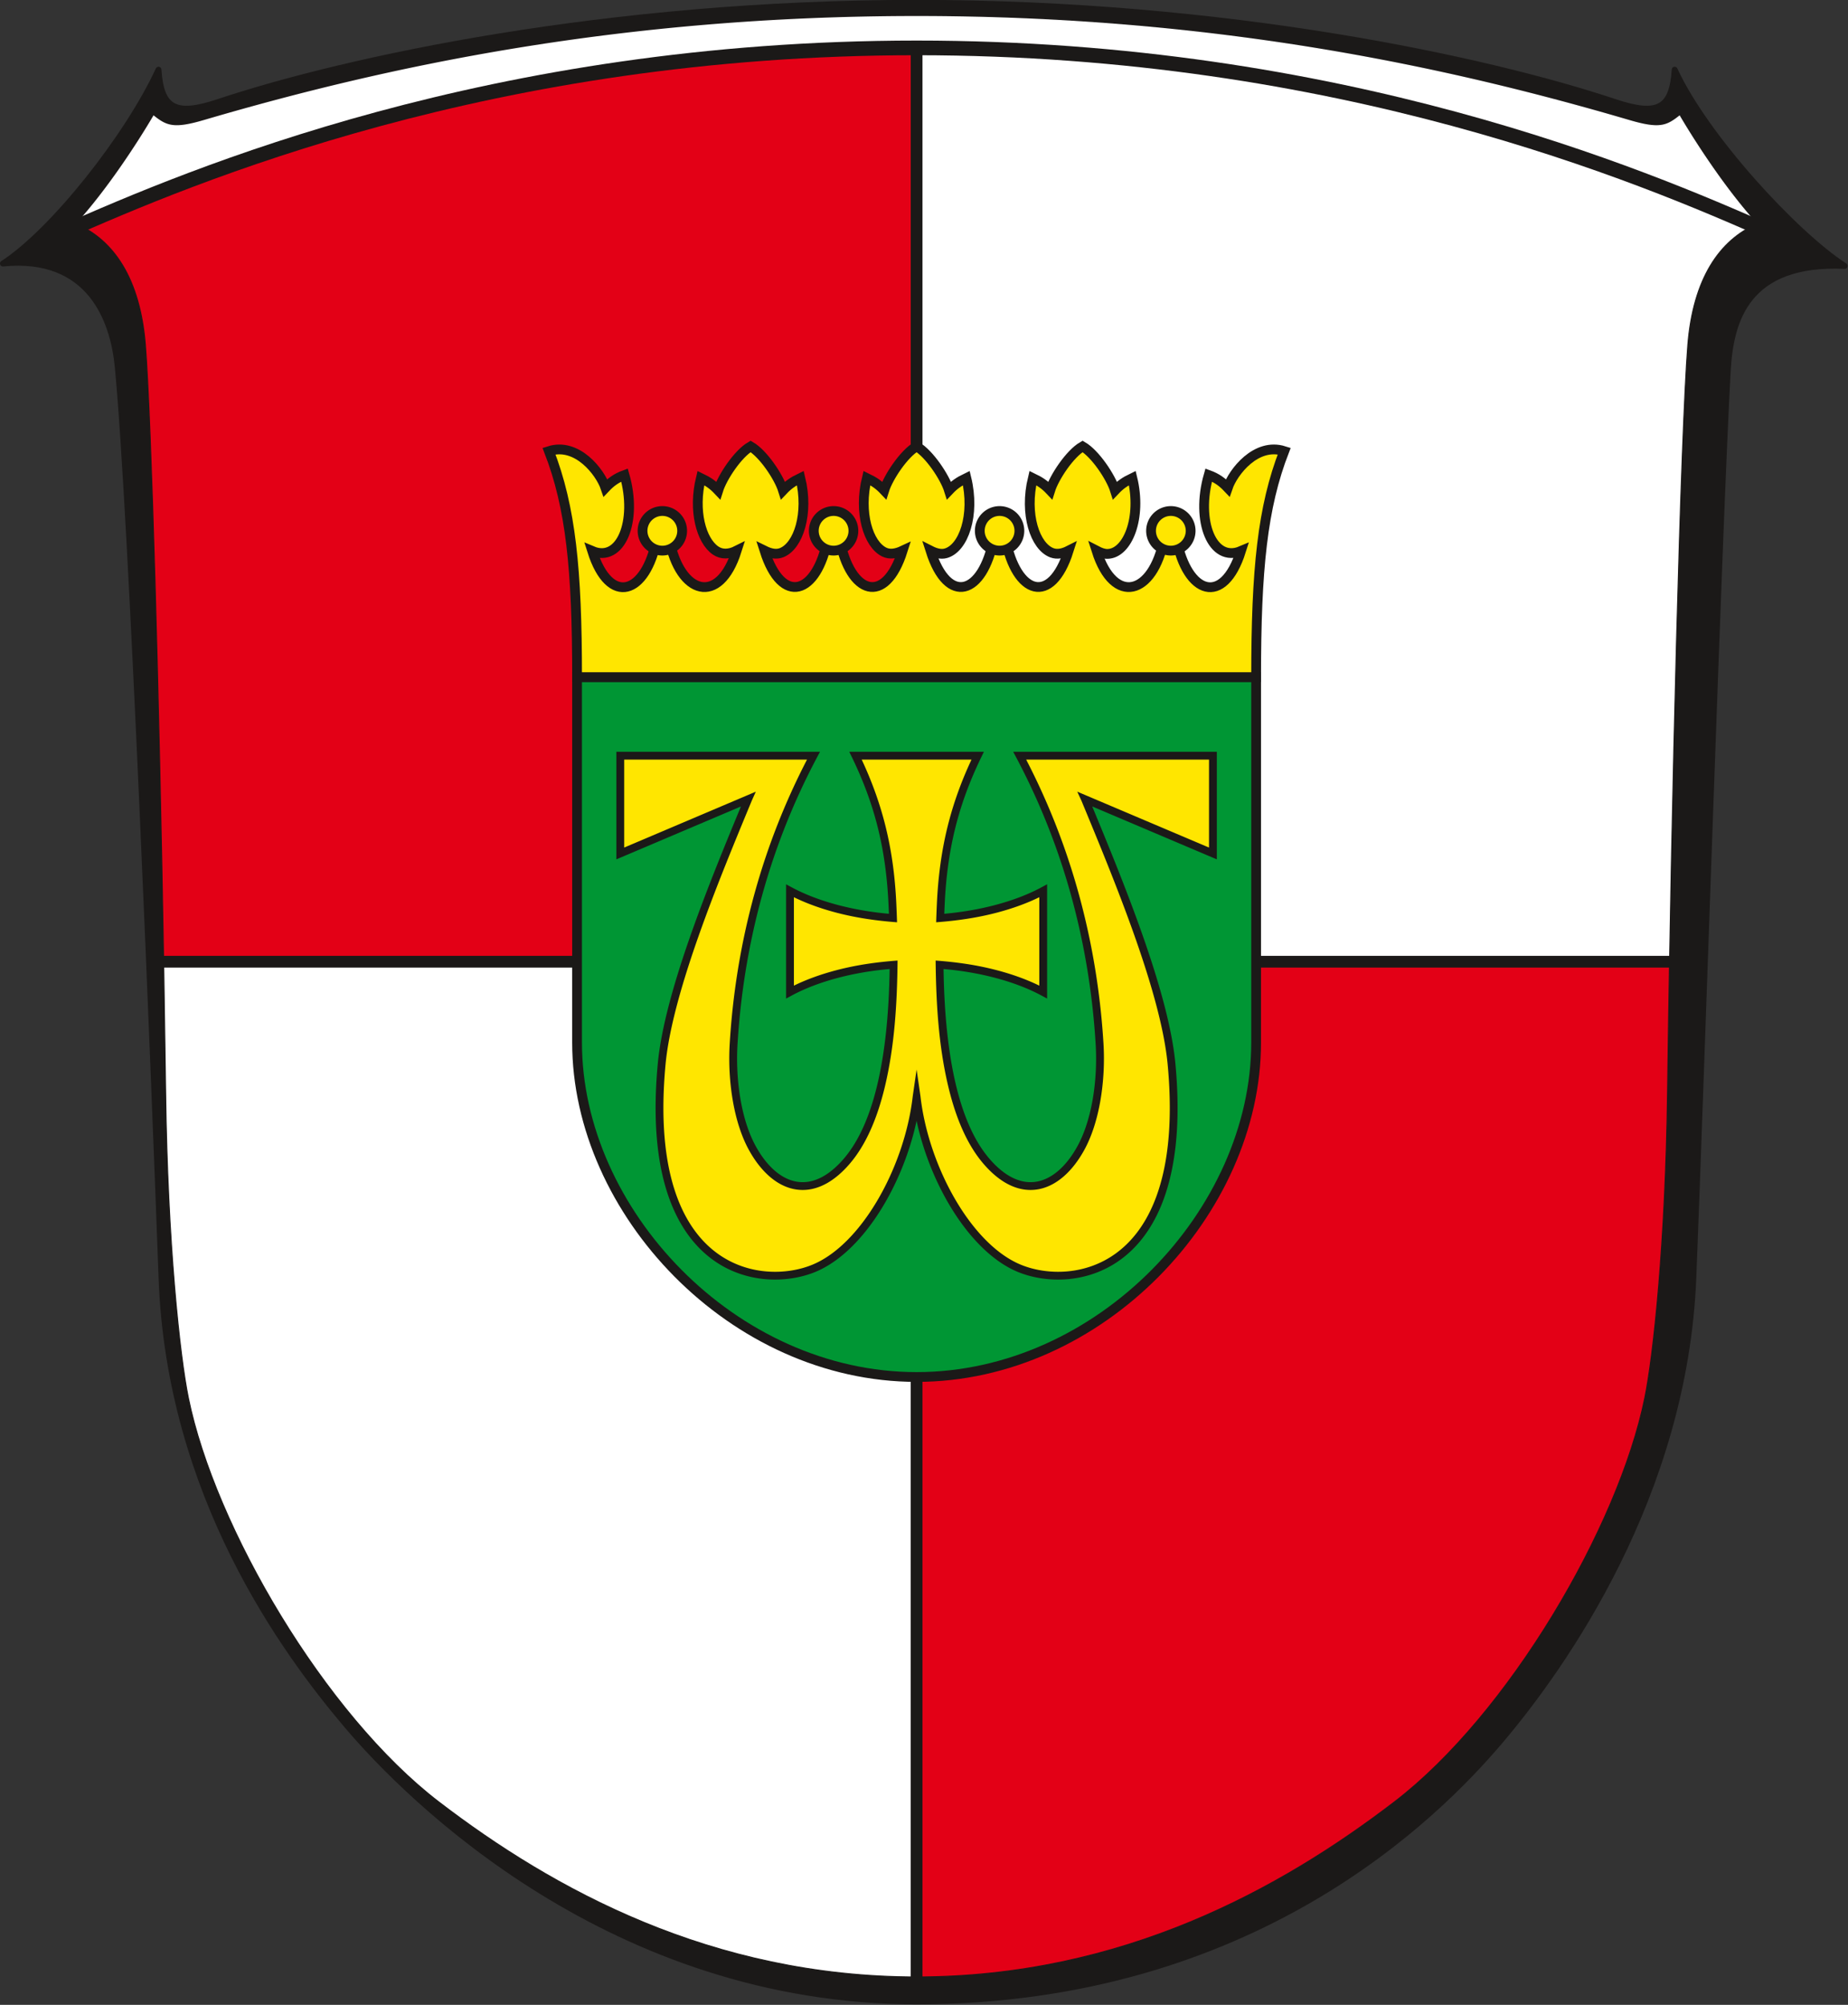 <svg xmlns="http://www.w3.org/2000/svg" width="673" height="730.021" viewBox="0 0 673 730.02"><rect x="0" y="0" width="673" height="730.02" fill="#333333" stroke="none"/><path d="M303.449 738.992c97.505 0 150.818-53.79 169.24-75.505 18.424-21.715 53.438-71.311 55.98-134.165 2.218-54.846 7.546-219.635 9.986-263.167.807-14.407 5.435-31.555 33.882-30.283-14.478-9.394-40.357-37.517-49.282-56.897-.728 11.296-4.919 13.506-17.306 9.376-37.054-12.356-112.552-28.76-202.5-28.76s-165.447 16.404-202.5 28.76c-12.388 4.13-16.579 1.92-17.307-9.376-8.924 19.38-30.64 46.81-45.118 56.203 25.254-2.505 31.996 16.484 33.289 29.858 4.11 42.514 10.704 209.43 12.704 264.286 2.293 62.855 35.548 108.186 53.712 129.642 18.163 21.455 76.997 80.028 165.22 80.028z" style="fill:#1b1918;fill-rule:evenodd;stroke:#1b1918;stroke-width:1.701;stroke-linecap:round;stroke-linejoin:round;stroke-dasharray:none" transform="matrix(1.256 0 0 1.256 -47.328 -199.42)"/><path d="M303.449 731.905c-59.436 0-105.512-25.419-138.57-50.762-33.057-25.343-64.928-79.63-72.568-117.06-2.486-12.183-6.027-44.793-6.599-88.457-1.132-86.53-3.875-191.728-5.871-216.782-1.536-19.277-9.19-30.495-20.156-35.2 8.8-9.656 17.569-23.009 22.516-31.436 3.813 3.028 5.828 3.94 14.577 1.369 52.965-15.564 120.63-30.16 206.67-30.16 86.043 0 153.707 14.596 206.672 30.16 8.75 2.57 10.763 1.66 14.576-1.369 4.948 8.427 13.717 21.78 22.516 31.437-10.965 4.704-18.62 15.922-20.155 35.199-1.996 25.054-4.74 130.251-5.872 216.782-.571 43.664-4.112 76.274-6.599 88.457-7.639 37.43-39.51 91.717-72.568 117.06-33.057 25.343-79.133 50.762-138.57 50.762z" style="fill:#fff;fill-rule:evenodd;stroke:#1b1918;stroke-width:.283;stroke-linecap:butt;stroke-linejoin:miter;stroke-dasharray:none" transform="matrix(1.256 0 0 1.256 -47.328 -199.42)"/><path d="M85.134 437.584c-1.324-76.98-3.583-157.275-5.293-178.74-1.536-19.277-9.19-30.495-20.156-35.2 8.8-9.656 17.569-23.009 22.516-31.436 3.813 3.028 5.828 3.94 14.577 1.369 52.965-15.564 120.63-30.16 206.67-30.16v274.167zM521.764 437.584c-.222 12.87-.417 25.648-.579 38.042-.571 43.664-4.112 76.274-6.599 88.457-7.639 37.43-39.51 91.717-72.568 117.06-33.057 25.343-79.133 50.762-138.57 50.762v-294.32z" style="fill:#e30016;fill-rule:evenodd;stroke:#1b1918;stroke-width:.283;stroke-linecap:butt;stroke-linejoin:miter;stroke-dasharray:none" transform="matrix(1.256 0 0 1.256 -47.328 -199.42)"/><path d="M303.449 172.66v561.734M84.124 437.584h438.65" style="fill:none;stroke:#1b1918;stroke-width:3.402;stroke-linecap:butt;stroke-linejoin:miter;stroke-dasharray:none" transform="matrix(1.256 0 0 1.256 -47.328 -199.42)"/><g><path d="M205.002 355.068v105.949c0 49.025 45.199 96.956 98.447 96.956 53.248 0 98.447-47.93 98.447-96.956v-105.95z" style="fill:#009634;fill-rule:evenodd;stroke:#1b1918;stroke-width:2.835;stroke-linecap:butt;stroke-linejoin:miter;stroke-dasharray:none" transform="matrix(1.256 0 0 1.256 -47.328 -199.42)"/><path d="M401.896 355.068c0-31.255 1.83-49.24 8.147-65.524-8.147-2.604-14.84 6.097-16.382 10.636-1.562-1.649-3.194-2.846-5.517-3.694-3.867 13.434 1.122 25.516 9.371 22.018-5.108 16.154-15.605 12.664-18.713-3.466l-3.634.06c-3.107 16.13-14.46 19.45-19.569 3.295 1.13.587 2.203.987 3.244.96 5.77-.149 9.972-10.43 7.157-21.995-2.105 1.012-3.465 1.936-5.027 3.585-1.215-3.886-5.724-10.627-9.396-12.76-3.673 2.132-8.18 8.873-9.396 12.76-1.562-1.65-2.922-2.574-5.027-3.586-2.544 10.453.642 19.855 5.539 21.678 1.498.559 3.177.211 4.861-.643-5.108 16.154-15.205 12.776-18.313-3.354l-3.457.002c-3.108 16.13-13.205 19.508-18.313 3.354 1.478.75 3.031 1.162 4.407.79 5.15-1.395 8.615-11.053 5.994-21.825-2.105 1.012-3.465 1.937-5.027 3.585-1.215-3.886-5.724-10.627-9.396-12.76-3.673 2.133-8.181 8.874-9.397 12.76-1.561-1.648-2.921-2.573-5.026-3.585-2.453 10.079.422 19.181 5.02 21.454 1.63.806 3.478.474 5.38-.419-5.108 16.154-15.205 12.776-18.313-3.354l-3.457-.002c-3.108 16.13-13.205 19.508-18.313 3.354 1.794.882 3.474 1.21 5.011.585 4.811-1.957 7.908-11.274 5.39-21.62-2.105 1.012-3.465 1.937-5.027 3.585-1.215-3.886-5.724-10.627-9.396-12.758-3.673 2.132-8.181 8.873-9.397 12.76-1.561-1.65-2.921-2.574-5.026-3.586-2.31 9.492.106 18.12 4.236 20.99 1.81 1.257 3.983 1.14 6.164.045-5.108 16.154-16.46 12.835-19.569-3.295l-3.633-.06c-3.108 16.13-13.605 19.62-18.714 3.466 8.25 3.498 13.238-8.584 9.371-22.018-2.322.848-3.954 2.045-5.516 3.694-1.542-4.54-8.235-13.24-16.382-10.636 6.316 16.283 8.147 34.269 8.147 65.524z" style="fill:#ffe600;fill-rule:evenodd;stroke:#1b1918;stroke-width:2.835;stroke-linecap:butt;stroke-linejoin:miter;stroke-dasharray:none" transform="matrix(1.256 0 0 1.256 -47.328 -199.42)"/><path d="M279.385 306.921a5.74 5.74 0 0 1 5.74 5.74 5.74 5.74 0 1 1-5.74-5.74zM229.73 306.921a5.74 5.74 0 0 1 5.74 5.74 5.74 5.74 0 1 1-5.74-5.74zM327.512 306.921a5.74 5.74 0 0 0-5.74 5.74 5.74 5.74 0 1 0 5.74-5.74zM377.168 306.921a5.74 5.74 0 0 0-5.74 5.74 5.74 5.74 0 1 0 5.74-5.74z" style="fill:#ffe600;fill-rule:evenodd;stroke:#1b1918;stroke-width:2.835;stroke-linecap:butt;stroke-linejoin:miter;stroke-dasharray:none" transform="matrix(1.256 0 0 1.256 -47.328 -199.42)"/><g><path d="M303.448 483.696c-1.84 8.595-5.239 17.244-9.663 24.641-5.335 8.921-12.182 16.053-19.616 19.147-4.063 1.691-9.286 2.622-14.75 2.113-4.996-.465-10.199-2.128-14.91-5.502-4.696-3.365-8.903-8.424-11.925-15.685-3.964-9.524-5.89-22.87-4.184-41.2.998-10.719 4.912-24.27 9.773-38.027 4.484-12.692 9.792-25.604 14.345-36.608l-36.121 15.333v-31.184h59.038l-.884 1.666a197.365 197.365 0 0 0-15.87 39.875c-4.207 15.178-6.34 29.802-7.152 43.191-.323 5.328-.036 11.055.927 16.417.877 4.89 2.315 9.485 4.362 13.206 1.597 2.905 3.457 5.31 5.501 7.077 2.051 1.772 4.288 2.9 6.627 3.233 2.319.331 4.77-.118 7.27-1.493 2.003-1.102 4.04-2.792 6.07-5.142 4.396-5.087 7.59-12.391 9.756-21.444 2.269-9.485 3.4-20.865 3.591-33.609-5.141.442-10.205 1.304-14.911 2.543-4.971 1.307-9.562 3.034-13.446 5.126l-1.67.9v-33.134l1.67.9c3.863 2.08 8.425 3.8 13.365 5.105 4.663 1.233 9.68 2.095 14.781 2.545-.036-.939-.078-1.88-.121-2.82-.367-7.886-1.338-15.061-3.05-21.98-1.716-6.927-4.179-13.62-7.528-20.536l-.787-1.626h39.025l-.787 1.626c-3.349 6.916-5.811 13.61-7.527 20.535-1.713 6.92-2.684 14.095-3.05 21.981-.044.94-.085 1.881-.121 2.82 5.1-.45 10.117-1.312 14.78-2.545 4.94-1.305 9.502-3.025 13.365-5.106l1.67-.9v33.135l-1.67-.9c-3.883-2.092-8.474-3.819-13.445-5.126-4.707-1.239-9.77-2.101-14.912-2.543.192 12.744 1.323 24.124 3.592 33.61 2.166 9.052 5.36 16.356 9.756 21.443 2.03 2.35 4.067 4.04 6.07 5.142 2.5 1.375 4.95 1.825 7.27 1.494 2.338-.334 4.575-1.461 6.626-3.234 2.045-1.766 3.905-4.172 5.502-7.077 2.046-3.72 3.484-8.317 4.362-13.206.963-5.362 1.25-11.09.926-16.417-.812-13.39-2.944-28.013-7.152-43.191a197.371 197.371 0 0 0-15.87-39.875l-.883-1.666H390.5v31.184l-36.122-15.333c4.553 11.004 9.861 23.916 14.345 36.608 4.861 13.757 8.776 27.308 9.773 38.027 1.707 18.33-.219 31.676-4.184 41.2-3.022 7.26-7.228 12.32-11.925 15.685-4.711 3.375-9.913 5.038-14.909 5.503-5.465.508-10.687-.423-14.75-2.114-7.434-3.094-14.28-10.226-19.616-19.147-4.424-7.397-7.826-16.046-9.665-24.64z" style="fill:#1b1918;fill-rule:evenodd" transform="matrix(1.256 0 0 1.256 -47.328 -199.42)"/><path d="m302.324 476.63 1.125-7.79 1.125 7.79c1.195 10.417 5.041 21.455 10.479 30.547 5.1 8.527 11.58 15.317 18.543 18.216 3.762 1.566 8.604 2.427 13.68 1.955 4.617-.43 9.429-1.97 13.793-5.096 4.378-3.136 8.31-7.879 11.154-14.71 3.836-9.216 5.693-22.203 4.024-40.128-.976-10.488-4.847-23.862-9.658-37.478-4.836-13.688-10.603-27.57-15.355-39.052l-1.202-2.603 38.201 16.206v-25.495h-53.012a199.763 199.763 0 0 1 15.175 38.67c4.262 15.38 6.42 30.156 7.24 43.662.332 5.462.03 11.373-.97 16.948-.921 5.126-2.437 9.96-4.602 13.897-1.723 3.134-3.754 5.75-6.007 7.697-2.379 2.056-5.006 3.368-7.786 3.765-2.799.399-5.726-.127-8.679-1.751-2.229-1.226-4.475-3.083-6.69-5.647-4.65-5.38-8.005-13.007-10.252-22.4-2.854-11.932-3.555-24.362-3.681-36.585 6.028.438 11.926 1.267 17.783 2.808 4.45 1.17 8.613 2.67 12.272 4.463v-25.632c-3.637 1.782-7.771 3.274-12.191 4.442-5.836 1.542-11.71 2.375-17.716 2.822.063-1.793.13-3.588.212-5.382.372-8.014 1.366-15.332 3.122-22.424 1.619-6.539 3.886-12.867 6.912-19.353h-31.829c3.027 6.486 5.294 12.814 6.913 19.353 1.756 7.092 2.75 14.41 3.122 22.424.083 1.794.148 3.59.21 5.382-6.005-.447-11.879-1.28-17.714-2.822-4.42-1.168-8.555-2.66-12.191-4.442v25.632c3.659-1.794 7.822-3.292 12.272-4.463 5.856-1.54 11.755-2.37 17.783-2.808-.124 12.22-.828 24.655-3.681 36.585-2.247 9.393-5.603 17.02-10.252 22.4-2.215 2.564-4.461 4.42-6.69 5.647-2.954 1.624-5.88 2.15-8.68 1.75-2.78-.396-5.407-1.708-7.786-3.764-2.252-1.947-4.283-4.562-6.007-7.697-2.164-3.936-3.68-8.77-4.601-13.897-1.001-5.575-1.302-11.486-.97-16.948.82-13.506 2.977-28.283 7.24-43.662a199.756 199.756 0 0 1 15.174-38.67h-53.011v25.495l38.165-16.2-1.166 2.597c-4.752 11.481-10.52 25.364-15.356 39.052-4.81 13.616-8.681 26.99-9.658 37.478-1.668 17.925.189 30.912 4.025 40.129 2.843 6.83 6.776 11.572 11.154 14.709 4.364 3.126 9.175 4.666 13.793 5.095 5.076.473 9.918-.388 13.68-1.954 6.963-2.899 13.443-9.689 18.543-18.216 5.438-9.092 9.284-20.13 10.479-30.547z" style="fill:#ffe600;fill-rule:evenodd" transform="matrix(1.256 0 0 1.256 -47.328 -199.42)"/></g></g><g><path d="M60.735 224.12a28.97 28.97 0 0 0-1.05-.476c8.8-9.656 17.569-23.009 22.516-31.436 3.813 3.028 5.828 3.94 14.577 1.369 52.965-15.564 120.63-30.16 206.67-30.16 86.043 0 153.707 14.596 206.672 30.16 8.75 2.57 10.763 1.66 14.576-1.369 4.948 8.427 13.717 21.78 22.516 31.437-.353.151-.703.31-1.05.475-39.705-17.398-124.817-51.46-242.713-51.46S100.44 206.721 60.735 224.12z" style="fill:#fff;fill-rule:evenodd" transform="matrix(1.256 0 0 1.256 -47.328 -199.42)"/><path d="M551.022 226.263c-37.325-16.558-124.628-53.604-247.573-53.604-122.945 0-210.249 37.046-247.574 53.604" style="fill:none;stroke:#1b1918;stroke-width:4.252;stroke-linecap:butt;stroke-linejoin:miter;stroke-dasharray:none" transform="matrix(1.256 0 0 1.256 -47.328 -199.42)"/></g></svg>
